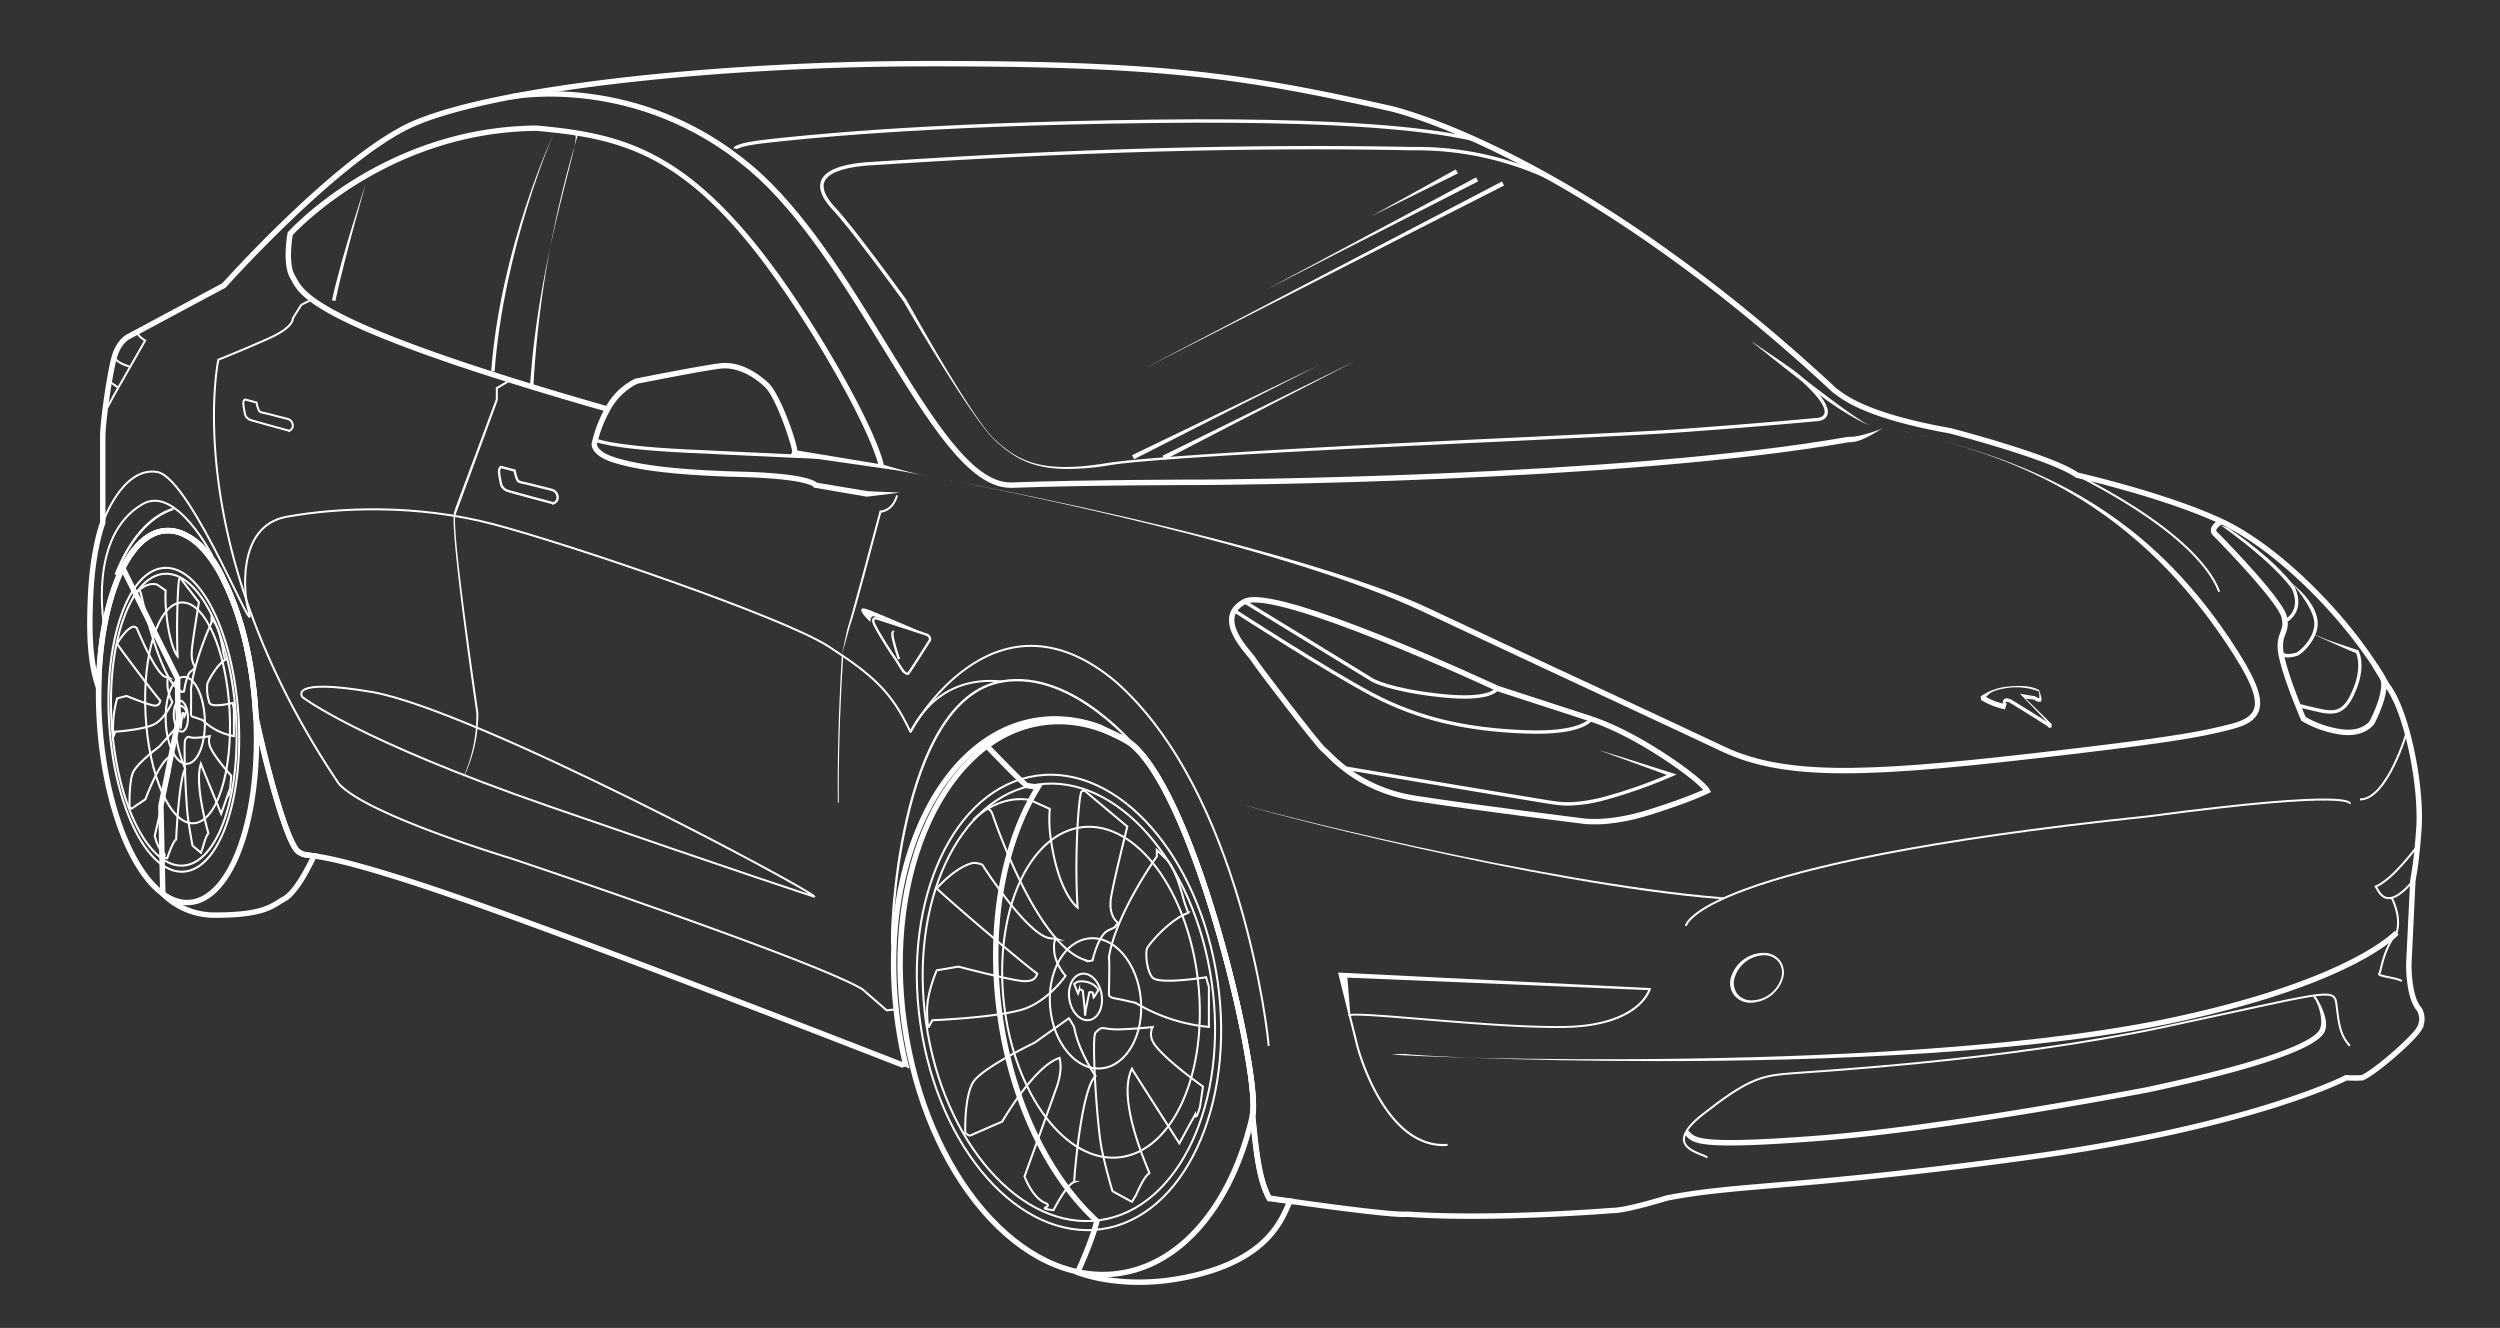 <svg id="Layer_1" data-name="Layer 1" xmlns="http://www.w3.org/2000/svg" viewBox="0 0 738 392"><rect x="0" y="0" width="738" height="392" fill="#333333" stroke="none"/><defs><style>.cls-1{fill:#fff;}.cls-2,.cls-7,.cls-8,.cls-9{fill:none;}.cls-2,.cls-3,.cls-4,.cls-5,.cls-6,.cls-7,.cls-8,.cls-9{stroke:#fff;stroke-miterlimit:10;}.cls-3,.cls-4,.cls-5,.cls-6{fill:none;}.cls-3,.cls-7{stroke-width:1.6px;}.cls-4{stroke-width:0.6px;}.cls-5{stroke-width:0.72px;}.cls-6{stroke-width:0.61px;}.cls-8{stroke-width:0.59px;}.cls-9{stroke-width:0.69px;}</style></defs><title>Artboard 1</title><polygon class="cls-1" points="404.85 63.8 404.85 63.8 429.73 50.02 430.37 51.19 404.85 63.8"/><polygon class="cls-1" points="373.95 85.42 373.95 85.42 435.72 52.37 436.35 53.54 373.95 85.42"/><polygon class="cls-1" points="337.68 108.84 337.68 108.84 443.38 53.57 444 54.76 337.68 108.84"/><polygon class="cls-1" points="343.79 135.72 343.2 134.53 399.89 106.66 399.89 106.66 343.79 135.72"/><polygon class="cls-1" points="334.77 135.56 334.19 134.36 389.19 107.86 389.19 107.86 334.77 135.56"/><path class="cls-2" d="M175.44,129.75s3.48,2.25,27.48,3.42,41.9,1.93,41.9,1.93"/><path class="cls-1" d="M259.36,137.46c0-.09-1.87-9.41-17.39-35.21C208.47,47,188.06,41.34,158.43,38.63,115.61,39,88.66,67,86.42,69.37c-.23,1.37-1.34,8.77.68,12,.16.26.31.54.48.84,2.17,4.07,7.25,13.61,92,37.78l-.44,1.54C93.74,97.18,88.62,87.59,86.16,83a7.63,7.63,0,0,0-.42-.76c-2.54-4.08-.93-13-.86-13.37l0-.21.15-.17c.27-.31,28.09-31.1,73.42-31.44,29.33,2.68,51,8.61,84.85,64.39,15.74,26.16,17.52,35.37,17.59,35.75Z"/><path class="cls-1" d="M99,88.85l-1-.2C100.82,75.52,108,54.22,108,54h0C108,54.22,101.78,75.78,99,88.85Z"/><path class="cls-1" d="M146,109.63l-1-.08c2.81-36.74,18.26-69.64,18.41-70h0C163.26,39.91,148.79,73.07,146,109.63Z"/><path class="cls-1" d="M157.45,114.19l-1,0c2.59-40.47,16-75,13.07-74.5l1,.32A314.51,314.51,0,0,0,157.45,114.19Z"/><path class="cls-3" d="M381.12,354.62l-.29,0-1.26-.18-.18,0-.67-.09-.1,0-1.06-.15-.29-.05-.6-.08-.38-.06-.3-.05-.47-.07h-.1l-.37-.06h0l-.25,0h-.09c-3-5.49-3.82-13.34-4.92-24.51,2.59-11.54-17.74-99.32-37.72-111l-7.38-3.51a37.52,37.52,0,0,0-15.4-2.35c-.75.05-1.5.14-2.24.23s-1.35.21-2,.33h0A53.52,53.52,0,0,0,291.11,220s10.87,11.31,11.94,11.87a24.7,24.7,0,0,0,3.43.43c-9.64,15.53-14.44,38.22-11.83,63.08,2.89,27.63,14.23,51.43,29.15,65.08-1.5,6.13-5.69,15.13-5.69,15.13s12.1,5.12,30.39,1.78c26.62-4.88,30.12-18.36,32.33-22.8l1,.14Z"/><path class="cls-3" d="M369.75,329.16c2.48-11.07-16.13-92.34-35.3-109.22-7.57-4.89-15.77-7.4-24.1-6.86C281.28,215,261.62,253,266.43,298s32.27,80,61.33,78.17c20.31-1.32,36-20.3,42-47Z"/><ellipse class="cls-4" cx="315.56" cy="295.92" rx="44.32" ry="67.61" transform="translate(-39.02 48.09) rotate(-8.21)"/><ellipse class="cls-4" cx="315.53" cy="295.89" rx="42.58" ry="64.95" transform="translate(-39.02 48.09) rotate(-8.21)"/><ellipse class="cls-4" cx="325.03" cy="292.88" rx="28.84" ry="49.04" transform="translate(-30.55 37.96) rotate(-6.38)"/><ellipse class="cls-4" cx="323.39" cy="296.2" rx="13.44" ry="19.27" transform="translate(-25 29.85) rotate(-5.09)"/><ellipse class="cls-4" cx="320.42" cy="294.31" rx="4.81" ry="6.92" transform="translate(-44.25 57.03) rotate(-9.52)"/><path class="cls-4" d="M322.62,290.58a8.19,8.19,0,0,0-1.68-.7h0l-.18-.05-.18,0h0a6.69,6.69,0,0,0-1.7-.14,3,3,0,0,0-1.77.77l1,2.57.15.26.29-.93a.3.3,0,0,1,.29-.28c.27,0,.81.42.81.42l.56,5.31.1,2,.25-1.94,1-4.92s.57-.17.83,0a.48.48,0,0,1,.26.41l.21,1.05.16-.18,1.24-2A5.46,5.46,0,0,0,322.62,290.58Z"/><path class="cls-4" d="M287.34,242l3.67-3.13s1.22-.68,2,1.57,13.39,39.12,27.65,43.06c-.17.54,1.87,0,1.87,0s1.64-7.49,4.63-8.85,1.9-1,1.9-1l1-1.22s-3.13-1.91-2-8S332.78,244,332.78,244l-12.36-10.38s-.29-.41-1.11,0-2.2,19-1.2,34.29c0,0-5.85-4.14-8.05-21.28a36.64,36.64,0,0,1-.16-7.84l-5.74-2.58S295.85,233.92,287.34,242Z"/><path class="cls-4" d="M312,277.2s-1.16-.43-.78,3.78c.33,3.69,3.33,7.09,3.33,7.09s-4.65,6.81-11.57,9.53-27.75,3.58-27.75,3.58l-1,1.86s-.41,1.22-.55-4.36,2.86-12.24,2.86-12.24l6.39-1.09s16.06,4.22,19.46,4.29,3.54-1.7,3.81-2.2c-6.67-5-29.39-24.54-29.66-25.22,4.16-4.56,8.21-7,10.75-7.48a6.34,6.34,0,0,1,2.7.54s13.31,20.9,20,21.69Z"/><path class="cls-4" d="M341.49,250.93v1.91s-12.11,16.89-14.15,29.79c.27.68,0,10.94,0,10.94s0,.86,1.76,1.15,6.13,1.33,6.13,1.33a51.5,51.5,0,0,0,21.63,7.1V291.34l-.82-2.86s-14.15,2.31-15.92,0-2-7.48-1.49-8.57,6.53-8.44,12.24-10.48c-.13.28-1.36-3.53-1.36-3.53s-2.34-9.53-5.18-12.25Z"/><path class="cls-4" d="M315.54,300.59l-10.11,7.21s-15.37,7.35-18.09,11.56-2.4,15-2.4,15,1,1.09,1.58.82,1.5-.68,1.5-.68l7.83-3.41s9.58-16.59,16.93-18.77c0,.14,1.22,3.4-1.23,9.66,0,.14-9.11,25.3-9.11,25.3s2.31,6.4,6.26,7.9c.13,0,1.36.68,0,1.22s2.31.82,2.31.82,3.76-7.49,6.1-8.3c-.11,0,1.93-27.21,6.28-31.29-.27-.28-5.3-8.06-6.28-14.43A26.44,26.44,0,0,0,315.54,300.59Z"/><path class="cls-4" d="M340.26,303.17s-3,.41-9.11.68-5.3-1.51-7.76,1c-1.22,1.22.42,27.75,1.91,34.69s3.12,12.11,3.12,12.11l5.72,3.13,1.22-2s2.45-5.85,3.95-6.4c.27,0-9.93-21.34-5.17-30.87.27.53,14,22,14,22l4.67-8.51c.13,2.25,1.43-2.24,1.43-2.24l.88-6s-14-9.93-15.1-14A4.69,4.69,0,0,1,340.26,303.17Z"/><path class="cls-3" d="M92.69,252.66c-2.74-.37-3.18-.23-4.69-1.33-2.75-2-8.29-20.25-12.45-39.62,0-.82-.09-1.64-.14-2.46-1-14.88-4.46-28.12-9.17-37.6-4.58-10.77-11-13.42-11-13.42a11,11,0,0,0-6.62-1.56c-4.86.48-9.11,4.53-12.4,11l16.26,32.69c-.1,3.83,0,7.78.23,11.82L47.5,237.89l.56,25.95a21.49,21.49,0,0,0,15.66,6.3c14.82,0,16.87-3,20.19-4.78s7-9.17,7-9.17h0C91.53,255.1,92.12,253.91,92.69,252.66Z"/><ellipse class="cls-3" cx="52.41" cy="211.53" rx="23.1" ry="55" transform="translate(-13.18 3.71) rotate(-3.6)"/><path class="cls-5" d="M34.15,169.67c3.93-10.09,9.85-17.19,17-19.45"/><ellipse class="cls-6" cx="51.31" cy="212.48" rx="19.12" ry="44.93" transform="translate(-13.49 3.72) rotate(-3.67)"/><ellipse class="cls-6" cx="51.3" cy="212.45" rx="18.37" ry="43.16" transform="translate(-13.49 3.72) rotate(-3.67)"/><ellipse class="cls-6" cx="55.38" cy="210.44" rx="12.42" ry="32.64" transform="translate(-11.45 3.35) rotate(-3.14)"/><ellipse class="cls-6" cx="54.68" cy="212.66" rx="5.78" ry="12.84" transform="translate(-7.78 2.15) rotate(-2.11)"/><ellipse class="cls-6" cx="53.4" cy="211.4" rx="2.08" ry="4.59" transform="translate(-14.48 4.19) rotate(-3.96)"/><path class="cls-6" d="M54.34,208.91a2.94,2.94,0,0,0-.72-.47h0l-.07,0-.08,0h0a1.88,1.88,0,0,0-.73-.09,1.2,1.2,0,0,0-.76.52l.45,1.71.06.17.13-.62s0-.17.12-.19.35.29.35.29l.24,3.54,0,1.35.11-1.29.42-3.28s.25-.12.36,0a.4.4,0,0,1,.11.27l.09.71.07-.12.53-1.34A3.3,3.3,0,0,0,54.34,208.91Z"/><path class="cls-6" d="M39.19,176.46l1.58-2.09s.52-.45.87,1,5.76,26.1,11.88,28.73c-.07.36.81,0,.81,0s.7-5,2-5.9.82-.64.82-.64l.41-.81s-1.34-1.27-.88-5.36,2.05-13.59,2.05-13.59l-5.31-6.93s-.13-.27-.48,0-.94,12.71-.51,22.88c0,0-2.52-2.76-3.46-14.2a38.83,38.83,0,0,1-.07-5.23l-2.46-1.72S42.85,171.1,39.19,176.46Z"/><path class="cls-6" d="M49.78,200s-.49-.29-.33,2.52a12.37,12.37,0,0,0,1.43,4.74s-2,4.54-5,6.35S34,216,34,216l-.41,1.24s-.18.82-.23-2.9a33.36,33.36,0,0,1,1.22-8.17l2.75-.73s6.9,2.82,8.36,2.86,1.52-1.13,1.63-1.47c-2.86-3.33-12.62-16.37-12.74-16.82,1.79-3.05,3.53-4.64,4.62-5,.41-.13,1.16.37,1.16.37s5.72,13.94,8.6,14.47Z"/><path class="cls-6" d="M62.45,182.45v1.27s-5.2,11.28-6.08,19.89c.12.45,0,7.29,0,7.29s0,.58.76.77,2.63.89,2.63.89a18,18,0,0,0,9.29,4.74v-7.88l-.35-1.91s-6.08,1.54-6.84,0a12.35,12.35,0,0,1-.64-5.72c.24-.73,2.81-5.63,5.26-7a19.42,19.42,0,0,1-.58-2.36s-1-6.36-2.23-8.17Z"/><path class="cls-6" d="M51.31,215.59,47,220.4s-6.6,4.9-7.77,7.72-1,10-1,10,.45.73.68.55.64-.45.64-.45l3.37-2.27S47,224.85,50.12,223.4a15.22,15.22,0,0,1-.53,6.44c0,.09-3.91,16.89-3.91,16.89s1,4.27,2.69,5.26a.46.46,0,0,1,0,.82c-.59.36,1,.55,1,.55s1.62-5,2.62-5.54c0,0,.83-18.16,2.7-20.88a37.65,37.65,0,0,1-2.7-9.63C51.93,217,51.31,215.59,51.31,215.59Z"/><path class="cls-6" d="M61.92,217.31a30.13,30.13,0,0,1-3.91.46c-2.63.18-2.28-1-3.33.63-.53.82.18,18.52.82,23.15s1.34,8.08,1.34,8.08l2.45,2.09.53-1.36s1-3.9,1.69-4.27c.12,0-4.26-14.24-2.22-20.6.12.36,6,14.7,6,14.7l2-5.67c.06,1.5.61-1.5.61-1.5l.38-4s-6-6.63-6.48-9.36A4.66,4.66,0,0,1,61.92,217.31Z"/><path class="cls-7" d="M714.17,297.93c-3.25-3.57-3.09-13.29-3.09-13.29l1.19-24.6.59-3.57s.6-3.57,1.19-11.7-1.19-18.05-1.19-18.05-2.58-17.26-8.33-24.6c-10.51-18.84-31.74-40.27-48.8-48.2s-42.84-13.69-42.65-13.69c-7.53-5.35-37.41-13.07-37.41-13.07-27.34-4.84-32.67-11.16-34-11.83C465,44,410.33,32,410.33,32c-44.66-10-69-13.4-140-13.2C210.31,19,141,26.33,119,38S66.13,84.25,66.13,84.25L38,99.33s-3,1.34-4.33,6.34S30.33,124.33,30.33,129v25.33s-2.92,7.34-3.58,21.34c-.52,10.87-.27,19.92,2.36,27.33.35-25.35,8.34-45.22,19.49-46.33a11,11,0,0,1,6.62,1.56s6.44,2.65,11,13.42c4.71,9.48,8.14,22.72,9.17,37.6,0,.82.1,1.64.14,2.46,4.16,19.37,9.7,37.63,12.45,39.62,3.67,2.67,1-2,40.67,11.34s137.66,51.66,137.66,51.66l1-.33a126.59,126.59,0,0,1-2.77-16.06c-4.9-45.41,15.11-83.76,44.68-85.65a37.52,37.52,0,0,1,15.4,2.35l7.38,3.51c20,11.69,40.31,99.47,37.72,111,1.1,11.17,1.94,19,4.92,24.51-.34,0,36.09,5.35,40.65,4.76,25.72,1.8,60.9-1.1,60.9-1.1s2.77.31,15.86-3.66c21.43-4.17,38.68-2.78,105.73-11.9s94.82-23.61,94.82-23.61a37.76,37.76,0,0,0,4.76,0c4-1.78,15.07-11.5,16.78-14.48A5.68,5.68,0,0,0,714.17,297.93Z"/><path class="cls-8" d="M30.78,185s-5-26.78,11.33-36.2c9.87-5.7,20.6,15.31,20.6,15.31"/><path class="cls-8" d="M30.33,154.33s5.71-16.7,16.06-15,31.17,55.81,26.7,39.81c-.7-2.51-3.84-23.87,11.66-26.62s38.25-3.75,61,2.25,85.5,27.45,98.75,36,18.75,13.5,24.25,25.26c.25.77,6.25-17.06,27.1-14.84"/><path class="cls-8" d="M41.19,97.62c-1.73.93,1.66,2.91,1.66,2.91l-9.06,15.88L31,121.56"/><path class="cls-8" d="M34.15,104.18s-2.13,2.11,4,4"/><line class="cls-8" x1="32.02" y1="112.46" x2="35.04" y2="114.51"/><path class="cls-8" d="M75.72,118.83l-3.39-.91s-.58.25-.5,1.41a28.1,28.1,0,0,0,.59,3.25,2.85,2.85,0,0,0,1.35,1.34c.9.33,11.65,3.25,11.65,3.25a1.62,1.62,0,0,0,1-1.75,2,2,0,0,0-1.5-1.75L78.42,122a6.48,6.48,0,0,1-1.67-.44C76.17,121.25,75.72,118.83,75.72,118.83Z"/><path class="cls-9" d="M151.91,138.91l-4-1.06s-.69.29-.59,1.64a29.16,29.16,0,0,0,.69,3.77,3.33,3.33,0,0,0,1.61,1.55c1.05.39,13.79,3.77,13.79,3.77a1.87,1.87,0,0,0,1.19-2,2.34,2.34,0,0,0-1.78-2l-7.7-1.93a7.49,7.49,0,0,1-2-.52C152.43,141.72,151.91,138.91,151.91,138.91Z"/><path class="cls-9" d="M274.54,188.91a1.46,1.46,0,0,0-.82-1.49c-.82-.31-14.6-4.77-14.6-4.77s-1.68-.64-1.27,1,5.36,9.32,6.09,10.28,2.55,4.23,3,4.5.77.59,1.09.46S274.54,188.91,274.54,188.91Z"/><path class="cls-9" d="M263.9,186.56s-.69-.5-.37,1.59a50.85,50.85,0,0,0,1.87,6.42"/><path class="cls-1" d="M273.83,187.34c-.15-.06-13.45-4.54-15.65-5.35-1.34-.49-1.22,1.61-1.22,1.61s-3.19-2.74-2.64-3.82c.22-.26.67-.3,2.33.31,2.2.81,17,7.19,17.18,7.25Z"/><path class="cls-9" d="M263.45,278.93c-.7-1.18,1.42-72.5,32.4-77.79,21.26-3.64,40.39,20.56,40.39,20.56"/><path class="cls-8" d="M374.5,308.75c0-2.25-8-75-45.25-107.61C293,170.8,268.75,216,268.75,216"/><path class="cls-8" d="M240.5,264.75c-1-2-99.75-54.88-130.5-60.44-25.25-4.31-20.75,1.44-20.75,1.44S105,218.25,162,238s78.5,26.75,78.5,26.75"/><path class="cls-8" d="M91.5,88.75A24.83,24.83,0,0,0,88.94,90l-2.52,4s.58,2.5-7.3,6-14.67,6.19-14.67,6.19S52.75,161.12,100,231.31c8,9.19,50.75,22.05,50.75,22.05S239.87,283.25,254.56,292l7.19,6.25,2.82-.31"/><path class="cls-1" d="M136.94,229.31l-.06-.13.06-.13a44.7,44.7,0,0,0,3.68-18.55c-4-27.47-7.69-57.05-6.5-59.5l.24-.77,0-.06,12-32.26v-3.52l3.61-2.13.3.5-3.32,2v3.34L134.36,152.3c-.46,5.62,3,31.26,6.84,58.15A43.28,43.28,0,0,1,136.94,229.31Z"/><path class="cls-1" d="M544.55,228.28c-15.39,0-26.63-1.9-36.26-6.44-11.66-5.5-20.62-9.67-31-14.5-13-6.07-29.24-13.61-57-26.67C379.19,161.3,297.71,145,273.71,140.45h0c92.5,17.5,133.91,32.47,147.3,38.77,27.72,13.06,43.93,20.6,57,26.66,10.38,4.84,19.34,9,31,14.51,19.58,9.24,46.26,7.3,102.45.66,31.81-3.76,39.26-5.34,47-7.32,4-1,6.12-2.36,6.86-4.3,1.29-3.38-1.18-9.19-8.5-20.08-29.13-43.29-65.69-55.92-97.61-62.57h0c45.7,9.52,75.51,26.86,98.94,61.68C665.86,200,668.29,206,666.78,210c-.95,2.48-3.4,4.11-8,5.28-7.8,2-15.29,3.59-47.2,7.36C582.37,226.09,561.06,228.28,544.55,228.28Z"/><path class="cls-1" d="M265.43,145.45l-9.57,1.17-15.67-2.69-.13-.29c-.33-.29-3.32-2.35-21.58-2.83-22.86-.61-31.93-2.58-37.27-4.22-6.81-2.1-6.6-5.29-6.56-5.65a39.18,39.18,0,0,1,4-10.54,19.91,19.91,0,0,1,8.95-8.67l.16,0c.82-.17,20.15-4,25-4.52,6.15-.61,11.46,3.39,14.08,5.84,3.21,3,8,15.93,8.53,19.94l25.54,4.23s6.89,2.16,12.78,3.28h0c-5.87-1.12-9.28-1.71-9.28-1.71l-31-4.47.44-.89c0-1.69-4.67-16-8.09-19.21-4.12-3.85-8.79-5.82-12.83-5.42-4.63.47-23.32,4.19-24.78,4.48a18.8,18.8,0,0,0-8.09,7.91,38.36,38.36,0,0,0-3.84,10h0s0,2.21,5.45,3.88c5.24,1.61,14.17,3.54,36.85,4.15,17.07.45,21.48,2.28,22.61,3.26L256.09,145l9.34.41Z"/><path class="cls-1" d="M604.71,214.84l-.05-.29c-1-.7-7.25-4.59-11.47-7.19l-.55-.16s-.32-.12-.44,0-.29.28-.2.36l.4,0-.53,1.85a22.17,22.17,0,0,1-6.33-2.35l-.66-.37-.2-1.06h0l.5-.38a16.67,16.67,0,0,1,6.46-2.44c7.16-1,9.68.63,9.84.69l.39.12h0c.07.11,1,2.43.71,3.24-.27.66-.41.16-.75.26l-.23.07-.26-.13-.92-.52-2.41-.33,7.63,7.52h0c0,1.37,0,1-.46,1.08Zm-12.31-8.69a1.72,1.72,0,0,1,.57.1l.69.22c6.31,3.89,9.28,5.74,10.68,6.67l-8.05-8.35,4.37.73.12.06s.75.39,1.08.58c.14-.12,0,.14.14-.12a5.67,5.67,0,0,0-.17-1.93,18.48,18.48,0,0,0-10.21-.86c-4.52.81-4.43,1.84-5.35,2.43l.08.09a16.76,16.76,0,0,0,5,1.93,1,1,0,0,1,.13-1.13A1.22,1.22,0,0,1,592.4,206.15Zm9.46,0,0,0Z"/><path class="cls-7" d="M504,233.47c-1.67-3.14-20.33-16.7-34.33-21.25s-27.67-9-27.67-9-65.67-30.67-74.67-25.6c-9.33,5.07,1.62,15.2,2.65,17s19.37,25.76,20.86,26.76,9.39,11.54,26.77,14.27S467,242.33,467,242.33s7.33,1.36,19.67-2.48S504,233.47,504,233.47Z"/><path class="cls-2" d="M364,180s27.29,17.72,41.15,25.05,28.18,10.35,45.18,11,19.34-3.79,19.34-3.79"/><path class="cls-2" d="M367.33,177.6l37.82,23.16s4.85,2.91,20.18,4.57S442,203.2,442,203.2"/><path class="cls-7" d="M655.73,153.92s-3.51,2-1.84,3.64,19,19.38,20.36,24.43-2.32,4.82-.66,12.09S680,212.22,680,212.22a30.55,30.55,0,0,0,11.72,3.92c6.34.59,8.53-2.94,8.53-2.94s5.15-9.75,2.91-13.41-1.65-2.69-1.65-2.69"/><path class="cls-1" d="M675.33,183.5l-.5-.87c.19-.11,4.51-2.68,1.72-8.83-5.89-8.07-19.56-17.77-20.93-18.68l2.11.7-.28.42.3-.4c1.38.91,13.66,9.19,19.64,17.41l.05.09C680.66,180.38,675.38,183.47,675.33,183.5Z"/><path class="cls-1" d="M675.54,194.08a3.32,3.32,0,0,1-2.57-1l.74-.67c.68.75,2.07.83,4.14.25.84-.25,5.5-4.28,5.34-8.78s-6.76-11.93-6.81-12l2.53,2.39c.21.19,5.11,4.67,5.28,9.55s-4.75,9.39-6.07,9.77A9.57,9.57,0,0,1,675.54,194.08Z"/><path class="cls-1" d="M687.92,210.67a15.09,15.09,0,0,1-3.28-.43c-5-1.12-6.72-1.61-6.79-1.63l.27-1s1.82.52,6.74,1.62,7.26.46,9.93-6.25c2.3-5.8,1.06-9.4.72-10.2-1.39-.45-11.87-5.17-12.94-5.73l3.41,1.38c.89.47,7.56,2.66,10,3.47l.19.06.09.17c.09.17,2.21,4.15-.6,11.22C693.51,208.93,691.17,210.67,687.92,210.67Z"/><path class="cls-1" d="M462.77,237.82a24.19,24.19,0,0,1-3.55-.26c-.22,0-.38-.06-.47-.06-.75,0-51.87-8.62-62.11-10.34l.17-1c21,3.54,60.91,10.25,62,10.33l.59.07c1.57.22,5.75.81,14-1.3a146.1,146.1,0,0,0,18.69-6.49l-20.21-7.35,5.29,1.59,17.76,5.61-1.21.53a149.62,149.62,0,0,1-20.08,7.07A43.65,43.65,0,0,1,462.77,237.82Z"/><path class="cls-2" d="M217,43.88s.25-1.22,9.29-2.2,43.31-5,114-5.87,89.31,4.34,95,5.35"/><path class="cls-1" d="M315.25,138.44c-11.11,0-16.28-3.68-21.45-8.35C287.05,124,267.55,90.43,266.72,89c-.12-.16-14.94-20.66-21-27.17-3.11-3.36-4.22-6.23-3.29-8.55,1.26-3.13,6.26-5,14.86-5.49l5.35-.34c23.51-1.48,86-5.41,154.16-4.07a93.16,93.16,0,0,1,42,9.29,55.48,55.48,0,0,1,7.64,4.42l-.59.81a55,55,0,0,0-7.49-4.33,92.51,92.51,0,0,0-41.59-9.19C348.67,43,286.25,47,262.74,48.45l-5.35.33c-8.07.49-12.9,2.17-14,4.87-.77,1.93.27,4.45,3.09,7.5,6.06,6.55,20.92,27.1,21.07,27.31.23.39,19.47,35.3,26.11,41.29s13.1,10.21,32.78,7c13.07-2.15,70.77-5.22,116.48-7.37,23.54-1.11,43.87-2.06,52.61-2.69,25.13-1.82,40.43-3.29,40.58-3.3s2,0,2.43-1.27-.36-3.8-6.63-9.55c-7.07-5.49-13.37-10.59-13.92-11l-.88-.81c5.85,4.21,12,7.9,15.37,11,8.74,6.78,17.52,13.27,19.63,13.79h0c-1.88-.46-8.36-3.94-15-9,2,2.51,2.81,4.47,2.36,5.86-.62,1.93-3.22,1.95-3.33,1.95s-15.41,1.49-40.56,3.31c-8.75.63-29.08,1.58-52.63,2.69-45.69,2.15-102.55,4.82-115.56,7A75.54,75.54,0,0,1,315.25,138.44Z"/><path class="cls-8" d="M655.11,174.7c-.7-1.46-4.3-15.25-42-34.47"/><path class="cls-1" d="M508,265.44c-54.19-4.32-139.6-27-140.81-27.89h0c1.39.84,87.15,23,141.82,27.38Z"/><path class="cls-8" d="M497.67,273.33S500.2,255,634.1,241c62.23-8.33,59.57-3.69,59.57-3.69"/><path class="cls-8" d="M710.54,216s-5.8,20-13.88,20"/><path class="cls-1" d="M426.15,338.34c-18.16,0-25.69-29.22-25.77-29.52l-2.2-8.78h0l-.32-.5.2-.09L395,287.12l.4,0,92,4.58-.1.36c-.12.44-3.3,10.88-24.94,11.37-11.71.26-28.79-1.16-42.52-2.3-9.52-.79-18.56-1.55-21.06-1.25l2.19,8.78c.08.3,7.83,30.33,26.36,29l0,.58C427,338.32,426.54,338.34,426.15,338.34Zm-25.64-39.09c3.37,0,9.77.51,19.36,1.31,13.71,1.14,30.78,2.55,42.46,2.3,11.07-.25,17.11-3.22,20.24-5.66a12.78,12.78,0,0,0,4-4.92l-88.83-3.68.87,10.74A15.42,15.42,0,0,1,400.51,299.25Z"/><path class="cls-8" d="M713.64,249.7s-7.31,10-12.31,12c.67,1,1.67,4,4.67,3.33s6.27-5,6.27-5"/><path class="cls-8" d="M709,289.64c-1-1-7.33-1.43-6.67-2.2s.85-6.49,5.16-12.11C709,270.33,706,265,706,265"/><path class="cls-1" d="M489.51,313.24c-41.39,0-73.08-1.67-74.73-2.14l-4,.15,4.25-.92-4.25.92c4.25.89,154.27,6.21,233.08-11.44,26.14-5.77,41.89-12.26,50.51-16.7,9.33-4.8,12.52-8.28,12.55-8.31l1.19,1.07c-.51.58-13.24,14.32-63.91,25.5C601.71,310.88,538.75,313.24,489.51,313.24Z"/><path class="cls-8" d="M504,341.72c-1.33-1.39-14-2.81-1.33-12.77s17-11.28,24.33-11.95,64-3.66,111.67-13.83,50.33-11.77,51-7,.7,9,4,12.55"/><path class="cls-1" d="M510.75,338.15c-10.19,0-11.49-1.28-12.93-2.69a6.27,6.27,0,0,0-.65-.59l1-1.26a9,9,0,0,1,.78.71c1.7,1.66,3.63,3.55,38,.88,37.77-2.93,95.19-14,97-14.31l1.6-.36c39.34-8.48,47.67-14,49.13-16.46,1.58-2.72-.69-8.73-1.57-9.38,0,0-.2,0,0,0h0c-.49-.72.24-.84.6-.32,1.25,1.86,4.2,7.34,2.35,10.5-3.53,6.06-29.23,12.71-50.17,17.23l-1.52.33c-.66.14-59,11.4-97.27,14.37C524.62,337.76,516.35,338.15,510.75,338.15Z"/><path class="cls-1" d="M516.91,296h-.14a6.1,6.1,0,0,1-4.92-2.3,6,6,0,0,1-.85-5.26,10.22,10.22,0,0,1,9.43-7.16h.15a6.12,6.12,0,0,1,4.92,2.3,6,6,0,0,1,.85,5.26A10.23,10.23,0,0,1,516.91,296ZM520.63,282a9.32,9.32,0,0,0-8.57,6.62,5.38,5.38,0,0,0,.73,4.69,5.32,5.32,0,0,0,4.32,2h.13a9.32,9.32,0,0,0,8.57-6.62h0a5.38,5.38,0,0,0-.73-4.69,5.32,5.32,0,0,0-4.32-2Z"/><path class="cls-1" d="M298.26,144c-12.3,0-24.15-19.3-37.85-41.61C249.07,83.93,236.21,63,221.16,50.25,188.48,22.57,152.42,29.1,150.9,29.39l-.3-1.57c1.55-.3,38.34-7,71.6,21.21,15.24,12.91,28.17,34,39.57,52.54,13.45,21.9,25.09,40.85,36.49,40.85h.39c21.84-.84,56.68-.85,57-.85,1.21,0,122-.67,189.85-12.61h.19c3.43.24,10.24-2.58,10.3-2.61h0c-1.47.61-6.45,4.43-10.31,4.21-68,11.95-188.81,12.61-190,12.62-.36,0-35.17,0-57,.84Z"/><path class="cls-1" d="M247.61,236.82c-.09-11.94.26-26.21,1.3-43.19l-.4-.27c-1,17.2-1.35,31.63-1.17,43.67Z"/><path class="cls-1" d="M260.14,151.33c.85-.1,3.76-.75,4.95-5l-.56-.16c-1.27,4.46-4.48,4.53-4.62,4.53h-.23l-.05.22c-2.4,9-8.52,31.87-9.57,35.07l-1.55,7.32,2.55-9.08C251.52,183.22,252.51,180.06,260.14,151.33Z"/></svg>